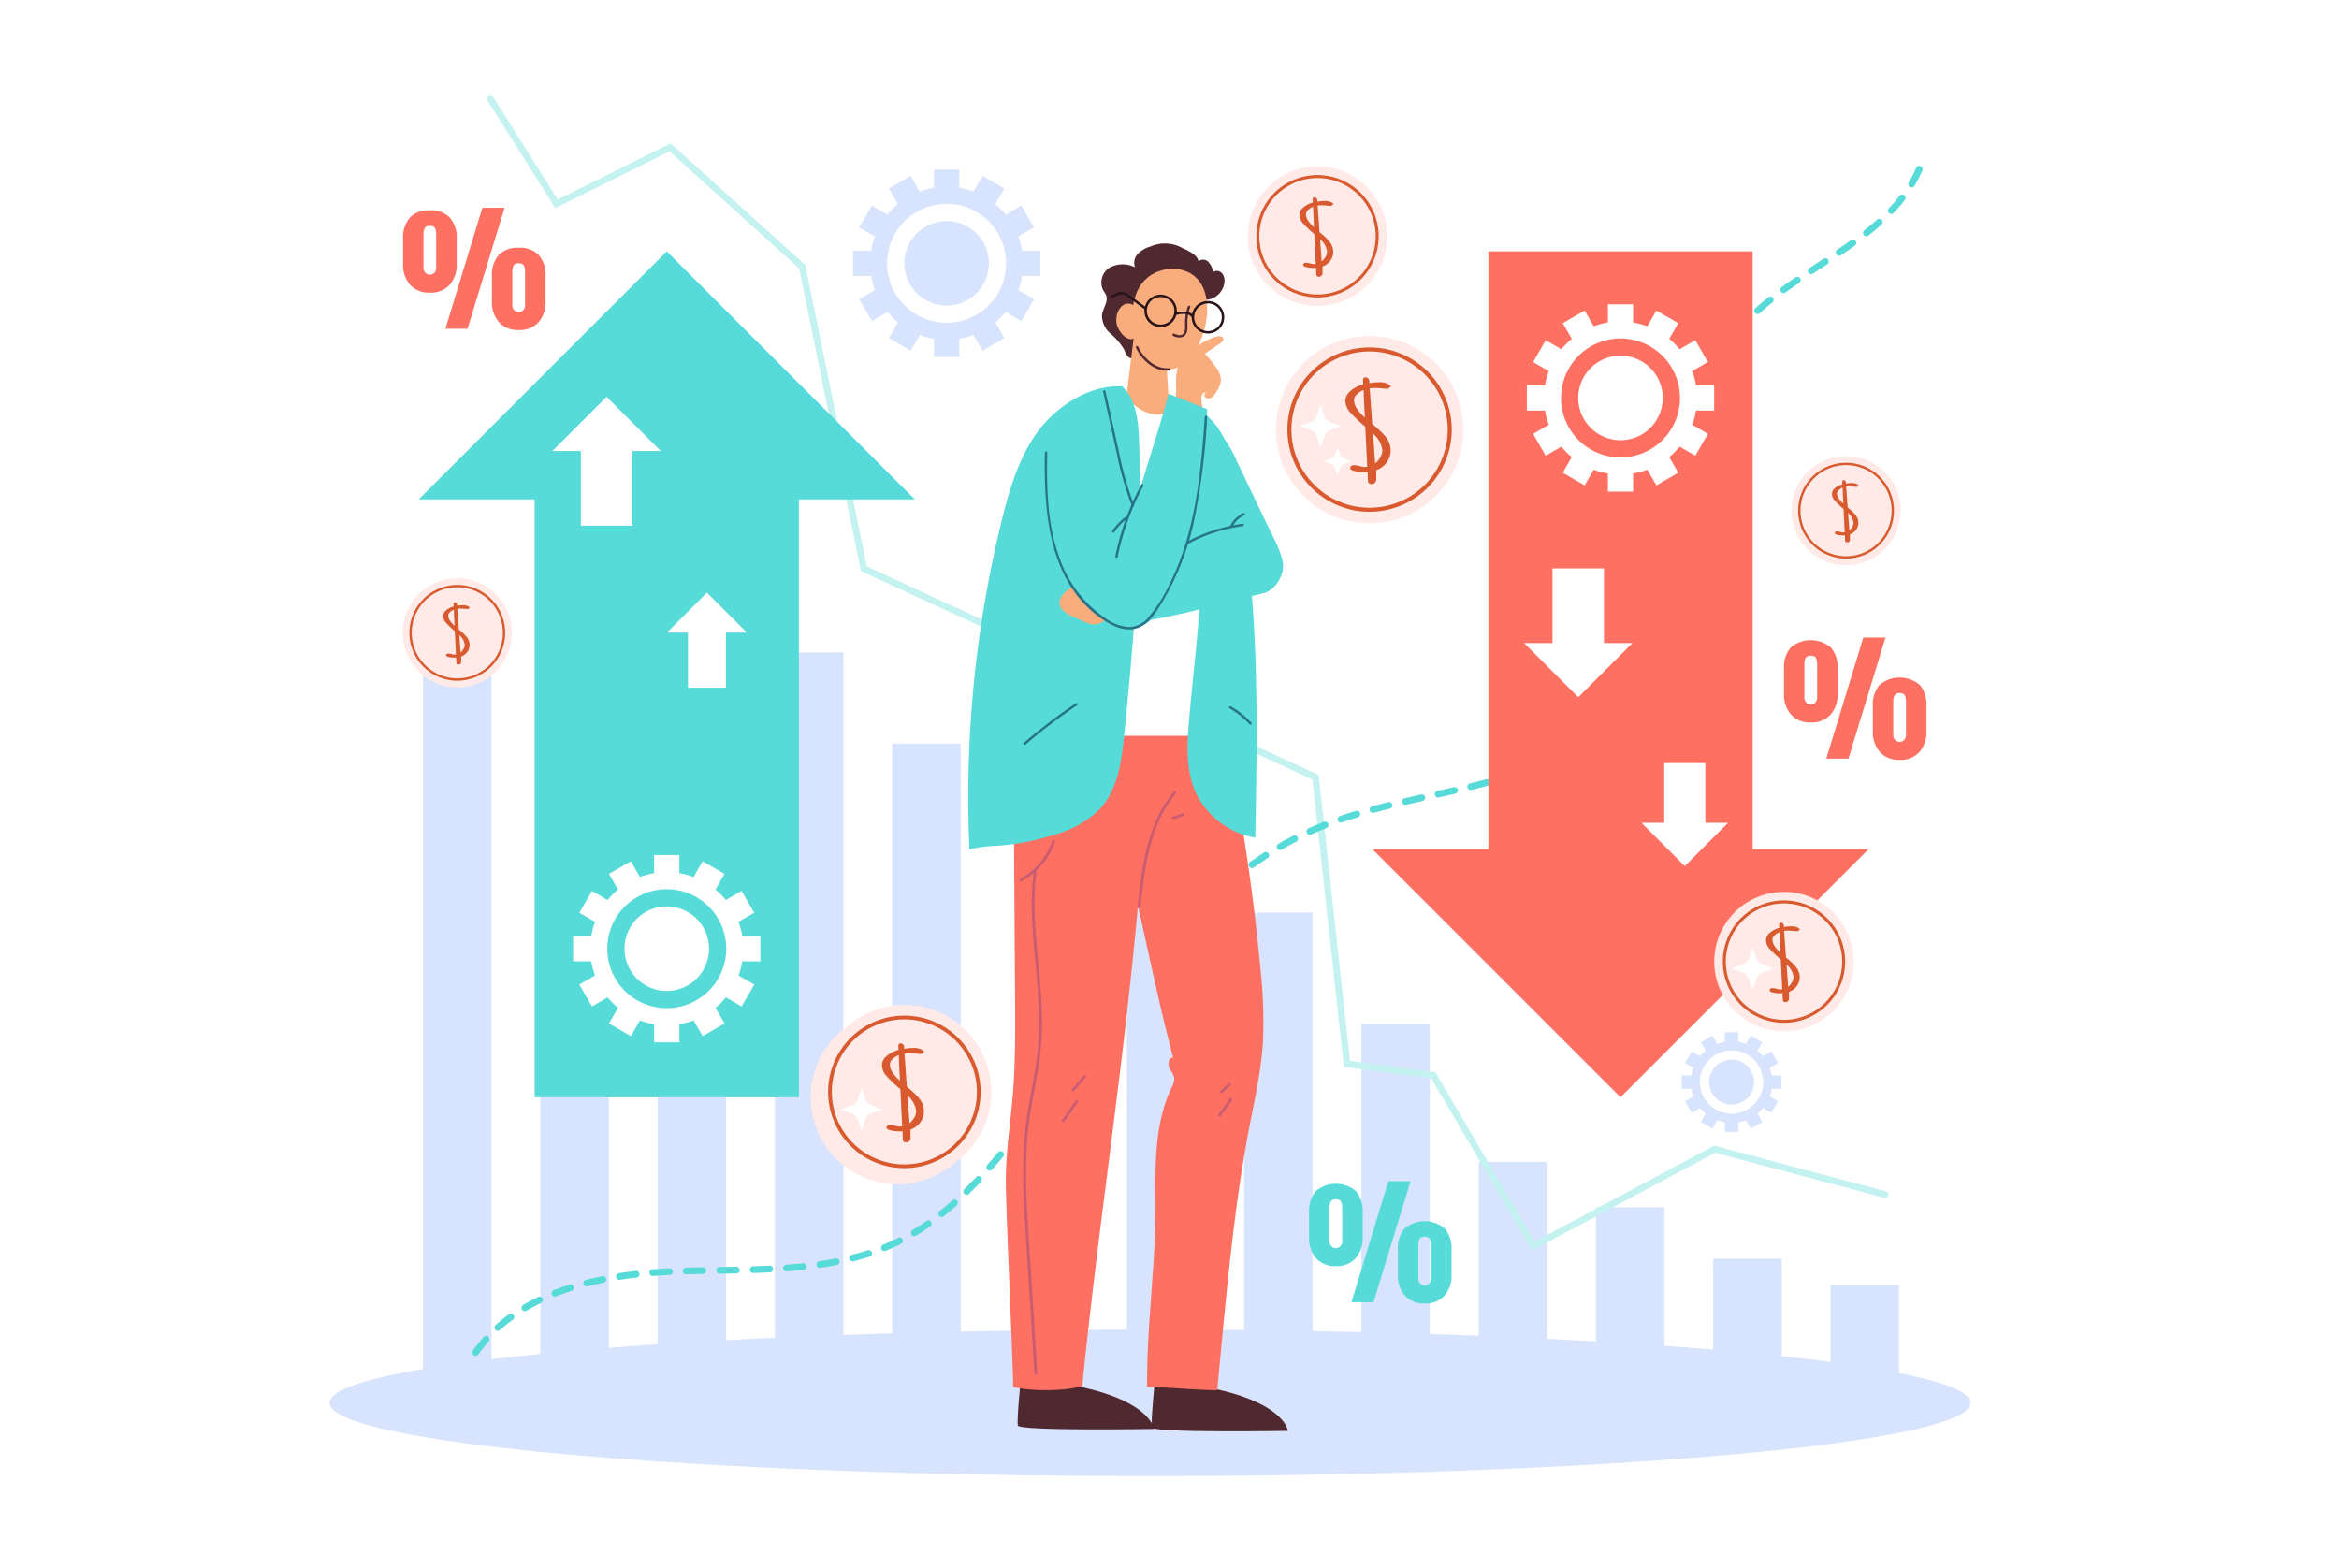 <svg xmlns="http://www.w3.org/2000/svg" xmlns:xlink="http://www.w3.org/1999/xlink" width="440" height="295" viewBox="0 0 440 295">
  <defs>
    <clipPath id="clip-path">
      <rect id="Rectángulo_45028" data-name="Rectángulo 45028" width="308.672" height="259.689" fill="none"/>
    </clipPath>
  </defs>
  <g id="Grupo_1019400" data-name="Grupo 1019400" transform="translate(-895 -2513)">
    <rect id="Rectángulo_44940" data-name="Rectángulo 44940" width="440" height="295" transform="translate(895 2513)" fill="#fff"/>
    <g id="Grupo_139327" data-name="Grupo 139327" transform="translate(104.516 6.539)">
      <g id="Grupo_139326" data-name="Grupo 139326" transform="translate(852.484 2524.462)">
        <g id="Grupo_139325" data-name="Grupo 139325" clip-path="url(#clip-path)">
          <path id="Trazado_205302" data-name="Trazado 205302" d="M188.132,41.6V36.85h-3.413A14.292,14.292,0,0,0,184,34.18l2.956-1.707-2.375-4.114-2.948,1.7a14.568,14.568,0,0,0-1.958-1.958l1.7-2.948-4.114-2.375-1.707,2.956a14.291,14.291,0,0,0-2.67-.715V21.608h-4.75v3.414a14.285,14.285,0,0,0-2.669.715l-1.707-2.956-4.114,2.375,1.7,2.948a14.573,14.573,0,0,0-1.958,1.958l-2.948-1.7-2.376,4.114,2.957,1.707a14.293,14.293,0,0,0-.716,2.67H152.9V41.6h3.414a14.286,14.286,0,0,0,.716,2.669l-2.957,1.707,2.376,4.114,2.948-1.7a14.531,14.531,0,0,0,1.958,1.958l-1.7,2.948,4.114,2.376,1.707-2.957a14.237,14.237,0,0,0,2.669.716v3.414h4.75V53.429a14.229,14.229,0,0,0,2.67-.716l1.707,2.957,4.114-2.376-1.7-2.948a14.531,14.531,0,0,0,1.958-1.958l2.948,1.7,2.375-4.114L184,44.27a14.285,14.285,0,0,0,.716-2.669ZM181.7,39.225a11.189,11.189,0,1,1-11.189-11.189A11.2,11.2,0,0,1,181.7,39.225" transform="translate(-54.44 -7.694)" fill="#d8e4fd"/>
          <path id="Trazado_205303" data-name="Trazado 205303" d="M183.809,44.571a7.949,7.949,0,1,1-7.949-7.949,7.949,7.949,0,0,1,7.949,7.949" transform="translate(-59.786 -13.04)" fill="#d8e4fd"/>
          <path id="Trazado_205304" data-name="Trazado 205304" d="M413.748,284.246v-2.528h-1.817a7.611,7.611,0,0,0-.381-1.421l1.573-.908L411.86,277.2l-1.569.905a7.73,7.73,0,0,0-1.042-1.042l.906-1.569-2.189-1.264-.909,1.574a7.546,7.546,0,0,0-1.421-.381v-1.817h-2.528v1.817a7.558,7.558,0,0,0-1.421.381l-.908-1.574-2.189,1.264.905,1.569a7.81,7.81,0,0,0-1.042,1.042l-1.569-.905-1.264,2.189,1.574.908a7.613,7.613,0,0,0-.381,1.421H395v2.528h1.817a7.6,7.6,0,0,0,.381,1.421l-1.574.909,1.264,2.189,1.569-.906A7.813,7.813,0,0,0,399.5,288.9l-.905,1.569,2.189,1.264.908-1.573a7.606,7.606,0,0,0,1.421.381v1.817h2.528v-1.817a7.594,7.594,0,0,0,1.421-.381l.909,1.573,2.189-1.264-.906-1.569a7.734,7.734,0,0,0,1.042-1.042l1.569.906,1.264-2.189-1.573-.909a7.6,7.6,0,0,0,.381-1.421Zm-3.421-1.264a5.954,5.954,0,1,1-5.955-5.954,5.961,5.961,0,0,1,5.955,5.954" transform="translate(-140.642 -97.42)" fill="#d8e4fd"/>
          <path id="Trazado_205305" data-name="Trazado 205305" d="M411.449,285.827a4.23,4.23,0,1,1-4.23-4.23,4.23,4.23,0,0,1,4.23,4.23" transform="translate(-143.487 -100.264)" fill="#d8e4fd"/>
          <path id="Trazado_205306" data-name="Trazado 205306" d="M308.672,374.267c0,7.609-69.1,13.777-154.336,13.777S0,381.876,0,374.267,69.1,360.49,154.336,360.49s154.336,6.168,154.336,13.777" transform="translate(0 -128.355)" fill="#d8e4fd"/>
          <rect id="Rectángulo_45010" data-name="Rectángulo 45010" width="12.887" height="145.3" transform="translate(17.581 98.224)" fill="#d8e4fd"/>
          <rect id="Rectángulo_45011" data-name="Rectángulo 45011" width="12.887" height="103.291" transform="translate(39.645 140.233)" fill="#d8e4fd"/>
          <rect id="Rectángulo_45012" data-name="Rectángulo 45012" width="12.887" height="77.706" transform="translate(61.709 165.818)" fill="#d8e4fd"/>
          <rect id="Rectángulo_45013" data-name="Rectángulo 45013" width="12.887" height="138.792" transform="translate(83.773 104.732)" fill="#d8e4fd"/>
          <rect id="Rectángulo_45014" data-name="Rectángulo 45014" width="12.887" height="121.623" transform="translate(105.837 121.901)" fill="#d8e4fd"/>
          <rect id="Rectángulo_45015" data-name="Rectángulo 45015" width="12.887" height="97.458" transform="translate(149.966 146.066)" fill="#d8e4fd"/>
          <rect id="Rectángulo_45016" data-name="Rectángulo 45016" width="12.887" height="89.846" transform="translate(172.03 153.678)" fill="#d8e4fd"/>
          <rect id="Rectángulo_45017" data-name="Rectángulo 45017" width="12.887" height="68.842" transform="translate(194.094 174.682)" fill="#d8e4fd"/>
          <rect id="Rectángulo_45018" data-name="Rectángulo 45018" width="12.887" height="42.954" transform="translate(216.158 200.57)" fill="#d8e4fd"/>
          <rect id="Rectángulo_45019" data-name="Rectángulo 45019" width="12.887" height="34.421" transform="translate(238.222 209.103)" fill="#d8e4fd"/>
          <rect id="Rectángulo_45020" data-name="Rectángulo 45020" width="12.887" height="24.725" transform="translate(260.286 218.798)" fill="#d8e4fd"/>
          <rect id="Rectángulo_45021" data-name="Rectángulo 45021" width="12.887" height="19.799" transform="translate(282.35 223.725)" fill="#d8e4fd"/>
          <path id="Trazado_205307" data-name="Trazado 205307" d="M242.6,217.256l-18.957-32.375L207.2,182.7l-5.927-54.056-84.93-39.22-11.623-56.93L80.341,10.471,58.851,21.153,46.141.965A.629.629,0,1,1,47.206.294l12.1,19.225L80.548,8.961l25.324,22.87.041.2,11.537,56.509,85,39.251,5.9,53.783,16.072,2.139.156.265,18.5,31.6,33.776-18.06,32.341,8.6a.63.63,0,0,1-.324,1.217l-31.862-8.47Z" transform="translate(-16.394 0)" fill="#c4f2f1"/>
          <path id="Trazado_205308" data-name="Trazado 205308" d="M429.911,174.273a4.73,4.73,0,0,1-3.717-1.475,5.681,5.681,0,0,1-1.321-3.937v-4.678a5.784,5.784,0,0,1,1.25-4,5.861,5.861,0,0,1,7.583,0,5.764,5.764,0,0,1,1.256,4v4.678a5.681,5.681,0,0,1-1.321,3.937,4.745,4.745,0,0,1-3.73,1.475m0-3.376a1.126,1.126,0,0,0,.851-.367,1.272,1.272,0,0,0,.348-.909v-6.263a2.713,2.713,0,0,0-.219-1.2q-.219-.438-.979-.438a.985.985,0,0,0-.973.444,2.659,2.659,0,0,0-.225,1.192v6.263a1.272,1.272,0,0,0,.348.909,1.128,1.128,0,0,0,.851.367m2.925,10.18,6.958-22.77h4.175L437,181.077Zm13.788.232a4.729,4.729,0,0,1-3.717-1.475,5.681,5.681,0,0,1-1.321-3.937v-4.678a5.785,5.785,0,0,1,1.25-3.994,5.86,5.86,0,0,1,7.584,0,5.761,5.761,0,0,1,1.256,3.994V175.9a5.684,5.684,0,0,1-1.321,3.937,4.746,4.746,0,0,1-3.73,1.475m0-3.376a1.125,1.125,0,0,0,.85-.367,1.269,1.269,0,0,0,.348-.909v-6.263a2.723,2.723,0,0,0-.219-1.2q-.219-.438-.979-.438a.984.984,0,0,0-.973.444,2.661,2.661,0,0,0-.225,1.192v6.263a1.271,1.271,0,0,0,.348.909,1.127,1.127,0,0,0,.851.367" transform="translate(-151.279 -56.366)" fill="#fe7062"/>
          <path id="Trazado_205309" data-name="Trazado 205309" d="M26.5,48.7a4.73,4.73,0,0,1-3.717-1.475,5.681,5.681,0,0,1-1.321-3.937V38.613a5.784,5.784,0,0,1,1.25-4A4.838,4.838,0,0,1,26.5,33.226a4.858,4.858,0,0,1,3.795,1.392,5.764,5.764,0,0,1,1.256,4v4.678a5.681,5.681,0,0,1-1.321,3.937A4.745,4.745,0,0,1,26.5,48.7m0-3.376a1.126,1.126,0,0,0,.851-.367,1.272,1.272,0,0,0,.348-.909V37.788a2.713,2.713,0,0,0-.219-1.2q-.219-.438-.979-.438a.985.985,0,0,0-.973.444,2.659,2.659,0,0,0-.225,1.192v6.263a1.272,1.272,0,0,0,.348.909,1.128,1.128,0,0,0,.851.367m2.925,10.18,6.958-22.77h4.175l-6.971,22.77Zm13.788.232A4.729,4.729,0,0,1,39.5,54.263a5.681,5.681,0,0,1-1.321-3.937V45.649a5.785,5.785,0,0,1,1.25-3.994,4.838,4.838,0,0,1,3.789-1.392,4.857,4.857,0,0,1,3.795,1.392,5.761,5.761,0,0,1,1.256,3.994v4.678a5.684,5.684,0,0,1-1.321,3.937,4.746,4.746,0,0,1-3.73,1.475m0-3.376a1.125,1.125,0,0,0,.85-.367,1.269,1.269,0,0,0,.348-.909V44.824a2.722,2.722,0,0,0-.219-1.2q-.219-.438-.979-.438a.984.984,0,0,0-.973.444,2.661,2.661,0,0,0-.225,1.192v6.263a1.271,1.271,0,0,0,.348.909,1.127,1.127,0,0,0,.851.367" transform="translate(-7.642 -11.656)" fill="#fe7062"/>
          <path id="Trazado_205310" data-name="Trazado 205310" d="M291.169,333.089a4.73,4.73,0,0,1-3.717-1.475,5.681,5.681,0,0,1-1.321-3.937V323a5.784,5.784,0,0,1,1.25-4,5.861,5.861,0,0,1,7.583,0,5.764,5.764,0,0,1,1.256,4v4.678a5.681,5.681,0,0,1-1.321,3.937,4.745,4.745,0,0,1-3.73,1.475m0-3.376a1.126,1.126,0,0,0,.851-.367,1.272,1.272,0,0,0,.348-.909v-6.263a2.713,2.713,0,0,0-.219-1.2q-.219-.438-.979-.438a.985.985,0,0,0-.973.444,2.659,2.659,0,0,0-.225,1.192v6.263a1.272,1.272,0,0,0,.348.909,1.128,1.128,0,0,0,.851.367m2.925,10.18,6.958-22.77h4.175l-6.971,22.77Zm13.788.232a4.729,4.729,0,0,1-3.717-1.475,5.681,5.681,0,0,1-1.321-3.937v-4.678a5.785,5.785,0,0,1,1.25-3.994,5.86,5.86,0,0,1,7.584,0,5.761,5.761,0,0,1,1.256,3.994v4.678a5.684,5.684,0,0,1-1.321,3.937,4.746,4.746,0,0,1-3.73,1.475m0-3.376a1.125,1.125,0,0,0,.85-.367,1.269,1.269,0,0,0,.348-.909V329.21a2.722,2.722,0,0,0-.219-1.2q-.219-.438-.979-.438a.984.984,0,0,0-.973.444,2.661,2.661,0,0,0-.225,1.192v6.263a1.271,1.271,0,0,0,.348.909,1.127,1.127,0,0,0,.851.367" transform="translate(-101.879 -112.914)" fill="#57dbd8"/>
          <path id="Trazado_205311" data-name="Trazado 205311" d="M42.327,244.353a.629.629,0,0,1-.515-.991,28.137,28.137,0,0,1,2-2.518.629.629,0,1,1,.94.838,26.753,26.753,0,0,0-1.909,2.405.629.629,0,0,1-.515.267m4.176-4.689a.629.629,0,0,1-.421-1.1,31.192,31.192,0,0,1,2.5-2.016.629.629,0,1,1,.739,1.019,29.931,29.931,0,0,0-2.4,1.934.628.628,0,0,1-.42.161m5.077-3.7a.63.63,0,0,1-.321-1.173c.893-.526,1.842-1.032,2.822-1.5a.629.629,0,0,1,.546,1.134c-.948.457-1.866.947-2.728,1.455a.635.635,0,0,1-.319.088m5.658-2.733a.63.63,0,0,1-.229-1.216c.962-.377,1.973-.735,3-1.063a.63.63,0,0,1,.382,1.2c-1.006.319-1.991.667-2.927,1.034a.629.629,0,0,1-.23.044m5.991-1.912a.63.63,0,0,1-.156-1.24c1-.255,2.046-.493,3.1-.705a.63.63,0,0,1,.249,1.234c-1.034.208-2.055.44-3.037.69a.6.6,0,0,1-.156.021m6.168-1.251a.63.63,0,0,1-.1-1.252c1.021-.159,2.079-.3,3.146-.424a.629.629,0,1,1,.144,1.25c-1.05.121-2.092.263-3.1.419a.621.621,0,0,1-.1.008m6.255-.727a.629.629,0,0,1-.05-1.256c1.038-.084,2.1-.152,3.163-.2a.629.629,0,0,1,.061,1.257c-1.048.052-2.1.118-3.124.2a.456.456,0,0,1-.051,0m6.287-.317a.629.629,0,0,1-.017-1.258q1.572-.044,3.152-.07a.63.63,0,0,1,.023,1.259q-1.574.027-3.141.069Zm6.306-.118a.635.635,0,0,1-.636-.62.625.625,0,0,1,.614-.639h.012q1.567-.022,3.133-.05a.658.658,0,0,1,.641.618.629.629,0,0,1-.618.641q-1.57.029-3.138.051Zm6.284-.125a.63.63,0,0,1-.019-1.259q1.571-.046,3.135-.118a.62.62,0,0,1,.658.6.629.629,0,0,1-.6.658c-1.05.05-2.1.088-3.157.12Zm6.289-.3a.63.63,0,0,1-.045-1.258c1.079-.078,2.127-.17,3.116-.274a.63.63,0,0,1,.131,1.252c-1,.106-2.064.2-3.157.278h-.046m6.26-.664a.63.63,0,0,1-.09-1.252c1.054-.153,2.088-.33,3.074-.522a.63.63,0,0,1,.241,1.236c-1.005.2-2.059.375-3.133.532a.633.633,0,0,1-.091.007m6.175-1.214a.63.63,0,0,1-.155-1.24c1.023-.261,2.027-.55,2.983-.861a.63.63,0,1,1,.389,1.2c-.983.319-2.013.616-3.062.883a.618.618,0,0,1-.155.02m5.978-1.947a.63.63,0,0,1-.237-1.213c.94-.382,1.864-.8,2.746-1.235l.08-.04a.629.629,0,1,1,.557,1.129l-.075.038c-.912.453-1.865.881-2.835,1.274a.614.614,0,0,1-.236.047m5.626-2.808a.63.63,0,0,1-.325-1.17c.868-.52,1.743-1.088,2.6-1.69a.63.63,0,0,1,.723,1.032c-.883.618-1.783,1.2-2.676,1.739a.625.625,0,0,1-.323.09m5.157-3.6a.629.629,0,0,1-.393-1.12c.789-.63,1.589-1.306,2.379-2.008a.629.629,0,1,1,.837.94c-.806.718-1.623,1.409-2.43,2.052a.628.628,0,0,1-.393.137m4.7-4.179a.629.629,0,0,1-.44-1.079c.712-.7,1.448-1.447,2.188-2.228a.63.63,0,1,1,.914.865c-.751.793-1.5,1.554-2.223,2.262a.623.623,0,0,1-.44.18m4.33-4.567a.629.629,0,0,1-.471-1.046q1.04-1.174,2.048-2.371a.629.629,0,1,1,.962.811q-1.017,1.207-2.068,2.394a.628.628,0,0,1-.471.212m4.061-4.8a.63.63,0,0,1-.488-1.026q.987-1.213,1.961-2.445a.629.629,0,1,1,.987.78q-.978,1.239-1.971,2.459a.627.627,0,0,1-.489.232m3.9-4.93a.629.629,0,0,1-.5-1.014q.958-1.24,1.908-2.493a.63.63,0,1,1,1,.761q-.953,1.256-1.915,2.5a.628.628,0,0,1-.5.244m3.8-5.009a.629.629,0,0,1-.5-1.006q.942-1.258,1.879-2.52a.629.629,0,1,1,1.011.75q-.94,1.264-1.882,2.524a.627.627,0,0,1-.5.252m3.755-5.05a.629.629,0,0,1-.505-1l1.874-2.53a.629.629,0,0,1,1.012.749l-1.874,2.53a.629.629,0,0,1-.506.255m3.752-5.057a.63.63,0,0,1-.5-1.006q.944-1.264,1.891-2.522a.629.629,0,0,1,1.005.758q-.946,1.256-1.887,2.517a.627.627,0,0,1-.5.253m3.8-5.029a.629.629,0,0,1-.5-1.012q.961-1.254,1.932-2.5a.629.629,0,1,1,.992.775q-.968,1.237-1.925,2.488a.631.631,0,0,1-.5.246m7.91-9.818a.629.629,0,0,1-.477-1.039q1.033-1.2,2.085-2.381a.63.63,0,0,1,.939.839q-1.044,1.168-2.069,2.362a.628.628,0,0,1-.478.219m4.207-4.7a.63.63,0,0,1-.46-1.06q1.088-1.159,2.2-2.283a.63.63,0,0,1,.9.885q-1.1,1.113-2.174,2.26a.628.628,0,0,1-.459.2m4.434-4.482a.629.629,0,0,1-.435-1.084c.778-.742,1.562-1.466,2.329-2.152a.63.63,0,0,1,.839.939c-.758.677-1.531,1.392-2.3,2.124a.63.63,0,0,1-.435.173m4.7-4.2a.629.629,0,0,1-.4-1.113c.82-.683,1.653-1.349,2.477-1.983a.629.629,0,0,1,.767,1c-.81.623-1.63,1.28-2.439,1.952a.624.624,0,0,1-.4.146m4.991-3.834a.629.629,0,0,1-.363-1.144c.862-.608,1.746-1.2,2.631-1.771a.63.63,0,0,1,.681,1.061c-.869.556-1.739,1.142-2.585,1.74a.625.625,0,0,1-.363.115m5.291-3.388a.63.63,0,0,1-.316-1.175c.913-.527,1.851-1.039,2.788-1.521a.63.63,0,0,1,.576,1.12c-.918.472-1.838.974-2.734,1.491a.627.627,0,0,1-.314.085m5.593-2.874a.63.63,0,0,1-.26-1.2q.949-.429,1.916-.827c.335-.138.673-.274,1.011-.406a.63.63,0,0,1,.459,1.173q-.5.194-.99.4-.949.39-1.877.811a.625.625,0,0,1-.258.056m5.85-2.3a.63.63,0,0,1-.2-1.225c.961-.328,1.948-.644,3.017-.966a.629.629,0,0,1,.363,1.205c-1.054.317-2.027.629-2.973.952a.628.628,0,0,1-.2.034m6.02-1.819a.63.63,0,0,1-.163-1.238q1.522-.41,3.06-.788a.63.63,0,0,1,.3,1.223q-1.524.376-3.034.781a.634.634,0,0,1-.165.022m6.108-1.514a.63.63,0,0,1-.141-1.243q1.535-.355,3.075-.7a.63.63,0,1,1,.275,1.229q-1.535.343-3.066.7a.642.642,0,0,1-.143.017m6.146-1.381a.63.63,0,0,1-.136-1.244q1.538-.344,3.069-.692a.63.63,0,1,1,.281,1.227q-1.534.351-3.077.693a.633.633,0,0,1-.138.015m6.14-1.413a.63.63,0,0,1-.148-1.242q1.529-.372,3.039-.77a.63.63,0,0,1,.323,1.217c-1.014.269-2.037.525-3.065.776a.622.622,0,0,1-.149.018m6.085-1.619a.63.63,0,0,1-.178-1.234c1.032-.3,2.035-.62,2.981-.938a.63.63,0,0,1,.4,1.194c-.96.322-1.978.642-3.025.952a.635.635,0,0,1-.178.026m5.963-2.012a.629.629,0,0,1-.227-1.216c.995-.386,1.96-.791,2.867-1.2a.63.63,0,0,1,.521,1.146c-.929.422-1.916.836-2.934,1.231a.627.627,0,0,1-.227.043m5.724-2.609a.63.63,0,0,1-.3-1.184c.925-.5,1.825-1.021,2.675-1.563a.629.629,0,0,1,.677,1.061c-.876.559-1.8,1.1-2.757,1.612a.632.632,0,0,1-.3.074m5.293-3.385a.629.629,0,0,1-.383-1.129c.825-.63,1.621-1.3,2.366-1.981a.63.63,0,0,1,.852.927c-.773.71-1.6,1.4-2.453,2.054a.627.627,0,0,1-.381.129m4.622-4.249a.629.629,0,0,1-.467-1.051l.285-.322c.581-.661,1.142-1.355,1.666-2.062a.629.629,0,0,1,1.011.75c-.545.735-1.127,1.455-1.73,2.142l-.3.334a.627.627,0,0,1-.467.208M260.935,119a.63.63,0,0,1-.537-.958c.527-.865,1.029-1.775,1.492-2.705a.63.63,0,0,1,1.128.562c-.479.961-1,1.9-1.544,2.8a.631.631,0,0,1-.539.3m2.81-5.615a.63.63,0,0,1-.583-.867c.381-.934.741-1.914,1.072-2.913a.63.63,0,0,1,1.2.4c-.34,1.025-.71,2.032-1.1,2.991a.631.631,0,0,1-.583.392m1.993-5.965a.644.644,0,0,1-.166-.022.629.629,0,0,1-.442-.773c.262-.968.513-1.987.744-3.027a.629.629,0,1,1,1.229.272c-.235,1.06-.491,2.1-.759,3.085a.63.63,0,0,1-.607.464m1.375-6.141a.645.645,0,0,1-.115-.011.63.63,0,0,1-.5-.733c.18-.977.355-2.015.521-3.088a.63.63,0,0,1,1.245.193c-.168,1.084-.346,2.134-.528,3.122a.63.63,0,0,1-.618.516m.973-6.222a.75.75,0,0,1-.084-.005.629.629,0,0,1-.54-.708q.208-1.55.395-3.112a.629.629,0,1,1,1.249.15q-.188,1.57-.4,3.129a.63.63,0,0,1-.623.546m.76-6.247a.664.664,0,0,1-.071,0,.63.63,0,0,1-.554-.7l.358-3.131a.629.629,0,0,1,1.251.144l-.357,3.129a.63.63,0,0,1-.625.558m.73-6.26a.642.642,0,0,1-.078-.005.629.629,0,0,1-.548-.7q.194-1.573.408-3.135a.629.629,0,0,1,1.247.17q-.214,1.554-.405,3.12a.63.63,0,0,1-.624.553m.871-6.242a.611.611,0,0,1-.1-.008.63.63,0,0,1-.521-.721c.175-1.082.359-2.131.549-3.119a.63.63,0,0,1,1.237.238c-.187.975-.37,2.012-.543,3.082a.629.629,0,0,1-.621.529m1.2-6.179a.606.606,0,0,1-.143-.017.63.63,0,0,1-.471-.757c.247-1.061.513-2.1.791-3.076a.63.63,0,0,1,1.212.344c-.273.961-.534,1.977-.777,3.018a.63.63,0,0,1-.612.487m1.726-6.049a.611.611,0,0,1-.207-.035.63.63,0,0,1-.388-.8c.356-1.024.741-2.026,1.146-2.978a.629.629,0,1,1,1.158.491c-.393.927-.768,1.9-1.114,2.9a.629.629,0,0,1-.6.423m2.467-5.783a.616.616,0,0,1-.289-.071.63.63,0,0,1-.269-.849c.5-.956,1.032-1.888,1.591-2.77a.63.63,0,1,1,1.064.674c-.539.852-1.056,1.752-1.537,2.678a.631.631,0,0,1-.56.339M279.2,53a.63.63,0,0,1-.5-1.014q.448-.582.925-1.149.557-.662,1.147-1.294a.629.629,0,1,1,.922.858q-.567.61-1.106,1.247-.46.546-.89,1.106a.629.629,0,0,1-.5.245m4.274-4.607a.629.629,0,0,1-.424-1.094c.744-.679,1.559-1.375,2.423-2.068a.629.629,0,1,1,.788.981c-.842.677-1.637,1.356-2.361,2.017a.624.624,0,0,1-.424.164m4.895-3.951A.63.63,0,0,1,288,43.3c.787-.574,1.635-1.17,2.591-1.82a.629.629,0,1,1,.709,1.039c-.945.645-1.782,1.233-2.559,1.8a.627.627,0,0,1-.37.121m5.195-3.558a.629.629,0,0,1-.346-1.155L295.853,38a.63.63,0,1,1,.69,1.053l-2.634,1.724a.631.631,0,0,1-.345.1m5.262-3.462a.629.629,0,0,1-.352-1.151q1.3-.878,2.575-1.78a.629.629,0,1,1,.732,1.025q-1.282.916-2.6,1.8a.624.624,0,0,1-.35.108m5.114-3.672a.629.629,0,0,1-.389-1.124c.853-.668,1.656-1.337,2.388-1.989a.629.629,0,1,1,.837.94c-.751.669-1.576,1.355-2.448,2.04a.632.632,0,0,1-.388.133m4.682-4.2a.63.63,0,0,1-.456-1.064,30.113,30.113,0,0,0,2.008-2.332.629.629,0,1,1,1,.769,31.5,31.5,0,0,1-2.092,2.432.626.626,0,0,1-.457.2m3.821-4.979a.628.628,0,0,1-.54-.952,23.58,23.58,0,0,0,1.392-2.719.63.63,0,0,1,1.157.5,24.781,24.781,0,0,1-1.468,2.865.626.626,0,0,1-.541.307" transform="translate(-14.847 -7.306)" fill="#57dbd8"/>
          <path id="Trazado_205312" data-name="Trazado 205312" d="M201.641,374.126s-.845,8.148-.6,9.219,25.588.648,25.588.648-.495-4.873-13.05-7.75-11.934-2.117-11.934-2.117" transform="translate(-71.565 -133.178)" fill="#4f2830"/>
          <path id="Trazado_205313" data-name="Trazado 205313" d="M240.8,374.689s-.845,8.148-.6,9.219,25.588.648,25.588.648-.495-4.873-13.05-7.75-11.934-2.117-11.934-2.117" transform="translate(-85.508 -133.378)" fill="#4f2830"/>
          <path id="Trazado_205314" data-name="Trazado 205314" d="M199.03,195.7q.126,19.2.252,38.4c.04,6.182.08,12.374-.433,18.535-.454,5.439-1.339,10.856-1.3,16.313.047,6.591,1.294,32.309,1.386,38.5,3.318.83,9.74.836,13-.191,4.012-40.525,11.628-82.82,12.344-123.537.012-.7-3.4-.663-3.813-1.226a2.994,2.994,0,0,0-1.842-.948c-8.6-1.9-19.654,5.34-19.6,14.147" transform="translate(-70.338 -64.535)" fill="#fe7062"/>
          <path id="Trazado_205315" data-name="Trazado 205315" d="M249.67,184.462a389.019,389.019,0,0,1,6.311,42.3,90.163,90.163,0,0,1,.5,13.872c-.334,5.473-1.547,10.848-2.585,16.232-3.059,15.864-4.475,33.3-6.029,49.385-3.386,0-9.8-.6-13.183-.6-.118-11.623,1.705-23.619,1.588-35.242-.073-7.16-.084-14.609,3-21.07a3.5,3.5,0,0,0,.508-1.775c-.074-.773-.679-1.38-.974-2.1s0-1.828.775-1.791c-3.834-14.4-6.761-30.8-10.6-45.2-1.063-3.991-2.136-8.1-1.668-12.2s2.831-8.264,6.73-9.628c4.3-1.5,9.083.77,12.341,3.951,1.284,1.255,2.924,2.11,3.287,3.869" transform="translate(-80.896 -62.725)" fill="#fe7062"/>
          <path id="Trazado_205316" data-name="Trazado 205316" d="M236.582,224.956c.782-7.42,1.716-15.451,6.667-21.4.213-.256-.154-.627-.369-.369-5.052,6.072-6.021,14.193-6.819,21.77-.035.334.487.331.522,0" transform="translate(-84.05 -72.315)" fill="#c95b72"/>
          <path id="Trazado_205317" data-name="Trazado 205317" d="M246.4,210.776l1.839-.655a.268.268,0,0,0,.182-.321.264.264,0,0,0-.321-.182l-1.839.656a.267.267,0,0,0-.182.321.263.263,0,0,0,.321.182" transform="translate(-87.615 -74.632)" fill="#c95b72"/>
          <path id="Trazado_205318" data-name="Trazado 205318" d="M201.973,225.157a13.177,13.177,0,0,0,6.254-7.454c.1-.319-.4-.457-.5-.138a12.641,12.641,0,0,1-6.014,7.143c-.3.158-.033.609.263.45" transform="translate(-71.774 -77.401)" fill="#c95b72"/>
          <path id="Trazado_205319" data-name="Trazado 205319" d="M204.615,226.693c-.776,6.007-.149,12.045.42,18.04.577,6.084.938,12.111,0,18.18-.467,3.039-1.111,6.047-1.587,9.084a67.975,67.975,0,0,0-.78,8.913c-.147,6.26.37,12.521.758,18.764l1.326,21.315c.021.334.543.336.522,0l-1.182-19c-.386-6.2-.9-12.422-.925-18.641a71.646,71.646,0,0,1,.525-9.393c.4-3.08,1.038-6.12,1.565-9.178a57.686,57.686,0,0,0,.914-8.718,85.8,85.8,0,0,0-.415-9.122c-.594-6.729-1.494-13.5-.623-20.244.043-.332-.479-.329-.522,0" transform="translate(-72.154 -80.627)" fill="#c95b72"/>
          <path id="Trazado_205320" data-name="Trazado 205320" d="M260.11,296.176l2.114-2.947a.263.263,0,0,0-.094-.357.267.267,0,0,0-.357.093l-2.113,2.949a.263.263,0,0,0,.093.357.267.267,0,0,0,.357-.094" transform="translate(-92.44 -104.266)" fill="#c95b72"/>
          <path id="Trazado_205321" data-name="Trazado 205321" d="M260.6,290.268l1.451-1.451a.261.261,0,0,0-.369-.369l-1.451,1.451a.261.261,0,1,0,.369.369" transform="translate(-92.629 -102.677)" fill="#c95b72"/>
          <path id="Trazado_205322" data-name="Trazado 205322" d="M214.4,297.451l2.536-3.631c.193-.276-.26-.537-.45-.263l-2.536,3.631c-.193.276.259.537.45.263" transform="translate(-76.162 -104.482)" fill="#c95b72"/>
          <path id="Trazado_205323" data-name="Trazado 205323" d="M217.239,289.126l2.175-2.542a.267.267,0,0,0,0-.368.263.263,0,0,0-.369,0l-2.175,2.541a.268.268,0,0,0,0,.369.263.263,0,0,0,.369,0" transform="translate(-77.192 -101.882)" fill="#c95b72"/>
          <path id="Trazado_205324" data-name="Trazado 205324" d="M230.575,88.3l7.942,1.169,11.323,27.417-4.724,34.984H225.41l3.88-63.571Z" transform="translate(-80.259 -31.441)" fill="#fff"/>
          <path id="Trazado_205325" data-name="Trazado 205325" d="M261.2,171.026a15.242,15.242,0,0,1-11.042-8.147c-2.066-4.278-1.826-9.212-1.424-13.91,1.531-17.858,4.772-36.221-.545-53.4a19.422,19.422,0,0,0-3.656-7.265,13.621,13.621,0,0,1,9.329,5.227c2.114,2.773,2.959,6.23,3.643,9.6,4.54,22.354,4.12,45.126,3.694,67.9" transform="translate(-87.066 -31.441)" fill="#57dbd8"/>
          <path id="Trazado_205326" data-name="Trazado 205326" d="M244.669,53.783a3.728,3.728,0,0,0,3.9-3.163,2.32,2.32,0,0,0-.393-1.793,1.285,1.285,0,0,0-1.684-.307,4.052,4.052,0,0,0-.906-1.86,1.393,1.393,0,0,0-1.88-.147c-.169-1.191-1.961-2-3.05-2.5a6.781,6.781,0,0,0-5.966-.279,5.62,5.62,0,0,0-2.367,1.365,2.408,2.408,0,0,0-.553,2.545,5.227,5.227,0,0,0-4.781.072,3.318,3.318,0,0,0-1.224,4.233,7.741,7.741,0,0,1,.556.921c.5,1.23-.627,2.5-.77,3.819a4.5,4.5,0,0,0,1.589,3.421,12.023,12.023,0,0,1,2.534,2.938c.327.68.593,1.562,1.332,1.718a1.691,1.691,0,0,0,.952-.15c2.7-1.054,4.444-3.611,6.148-5.949s3.694-5.215,6.568-4.877" transform="translate(-80.259 -15.372)" fill="#4f2830"/>
          <path id="Trazado_205327" data-name="Trazado 205327" d="M248.574,58.263c-.035,5.213-3.414,11.8-7.72,11.2-3.553-.493-6.1-3.334-6.374-8.536-.418-8.078,4.088-10.357,7.665-10.333s6.463,2.453,6.428,7.665" transform="translate(-83.479 -18.016)" fill="#f9ac7c"/>
          <path id="Trazado_205328" data-name="Trazado 205328" d="M234.25,63.863c-.012,1.723-.442,3.576-1.67,3.568s-2.788-1.875-2.777-3.6,1.016-3.113,2.244-3.1,2.215,1.411,2.2,3.134" transform="translate(-81.823 -21.623)" fill="#f9ac7c"/>
          <path id="Trazado_205329" data-name="Trazado 205329" d="M249.124,61.506a8.835,8.835,0,0,0-.472,1.929,14.706,14.706,0,0,0-.059,1.829,2.063,2.063,0,0,1-.317,1.343c-.447.519-1.2.234-1.727.012-.265-.112-.495.277-.228.39a2.286,2.286,0,0,0,1.9.2A1.6,1.6,0,0,0,249,65.918c.084-.622.006-1.252.043-1.876a8.44,8.44,0,0,1,.513-2.416c.1-.273-.336-.391-.435-.12" transform="translate(-87.662 -21.845)" fill="#4f2830"/>
          <path id="Trazado_205330" data-name="Trazado 205330" d="M241.075,64.222a3.051,3.051,0,1,1,.563-.052,3.059,3.059,0,0,1-.563.052m.006-5.655a2.639,2.639,0,0,0-.485.045,2.59,2.59,0,1,0,.485-.045" transform="translate(-84.75 -20.692)" fill="#281419"/>
          <path id="Trazado_205331" data-name="Trazado 205331" d="M254.916,66.094a3.058,3.058,0,1,1,.569-.053,3.1,3.1,0,0,1-.569.053m.008-5.655a2.657,2.657,0,0,0-.48.044,2.6,2.6,0,1,0,.48-.044" transform="translate(-89.68 -21.359)" fill="#281419"/>
          <path id="Trazado_205332" data-name="Trazado 205332" d="M250.083,64.137c-.49-.939-2.323-.626-2.989-.426l-.129-.432c.112-.033,2.758-.81,3.519.65Z" transform="translate(-87.933 -22.447)" fill="#281419"/>
          <path id="Trazado_205333" data-name="Trazado 205333" d="M234.745,60.7a.231.231,0,0,1-.134-.044L231.2,58.135a1.716,1.716,0,0,0-1.725-.184l-1.074.486a.226.226,0,1,1-.185-.411l1.074-.486a2.168,2.168,0,0,1,2.179.232l3.409,2.517a.226.226,0,0,1-.135.408" transform="translate(-81.211 -20.419)" fill="#281419"/>
          <path id="Trazado_205334" data-name="Trazado 205334" d="M234.18,70.264l-1.405,11.375s3.323,4.759,8.1,2.909l-.56-9.01Z" transform="translate(-82.881 -25.018)" fill="#f9ac7c"/>
          <path id="Trazado_205335" data-name="Trazado 205335" d="M241.81,77.3c-2.6.229-4.821-1.867-5.864-4.065-.124-.262-.514-.033-.39.228,1.106,2.332,3.5,4.53,6.253,4.289.287-.025.29-.477,0-.451" transform="translate(-83.863 -26.036)" fill="#4f2830"/>
          <path id="Trazado_205336" data-name="Trazado 205336" d="M192.168,171.327a45.211,45.211,0,0,0,11.1-2.226,18.853,18.853,0,0,0,8.053-4.669c3.443-3.73,4.123-9.162,4.624-14.212,1.816-18.33,3.432-36.738,2.76-55.145-.133-3.637-.52-7.646-3.16-10.15-5.978-.409-12.281,3.61-15.838,8.432s-5.319,10.71-6.768,16.524a217.735,217.735,0,0,0-6.141,62.129,26.2,26.2,0,0,1,5.369-.681" transform="translate(-66.434 -30.227)" fill="#57dbd8"/>
          <path id="Trazado_205337" data-name="Trazado 205337" d="M251.268,85.9a4.023,4.023,0,0,0,.661-2.7,5.644,5.644,0,0,1-.138-1.535c.082-.509.531-1.017,1.037-.918-.433,0-.625.654-.334.974a.972.972,0,0,0,1.2.077,2.837,2.837,0,0,0,.844-.971,4.772,4.772,0,0,0,.922-2.242,4.315,4.315,0,0,0-1-2.555,22,22,0,0,0-2.025-2.488l2.867-1.912c.313-.209.666-.5.605-.876-.081-.5-.772-.562-1.261-.444a12.982,12.982,0,0,0-4.629,2.621,8.919,8.919,0,0,0-1.988,1.875c-1.117,1.6-1.068,3.706-.977,5.654a19.253,19.253,0,0,1-.49,3.3,43.843,43.843,0,0,1,4.705,2.142" transform="translate(-87.79 -25.018)" fill="#f9ac7c"/>
          <path id="Trazado_205338" data-name="Trazado 205338" d="M220.039,149.341a4.118,4.118,0,0,1-2.1-.523l-2.13-.959a6.649,6.649,0,0,1-1.762-1.021,2.25,2.25,0,0,1-.821-1.794,2.679,2.679,0,0,1,.782-1.511,11.93,11.93,0,0,1,3.557-2.445c1.441-.728,3.09-1.409,4.627-.914a4.546,4.546,0,0,1,2.755,4.3c.03,1.134-.325,2.8-1.437,3.378-.455.238-.959.279-1.419.548a5.539,5.539,0,0,1-2.055.936" transform="translate(-75.92 -49.85)" fill="#f9ac7c"/>
          <path id="Trazado_205339" data-name="Trazado 205339" d="M222.066,116.087l.549-1.451c.515.063.238-.361.451.14,2.145-9.69,5.4-18.122,7.93-27.707l7.273,2.922a144.294,144.294,0,0,1-2.455,19.726,64.481,64.481,0,0,1-2.63,10.906c-1.467,4.06-4.539,10.11-8.642,10.426a9.191,9.191,0,0,1-4.674-1.1c-5.854-2.866-9.552-10.735-12.121-16.987-2.021-4.919-3.323-10.747-1-15.518a5.506,5.506,0,0,1,2.467-2.724,4.559,4.559,0,0,1,4.8,1.084,12.817,12.817,0,0,1,2.845,4.506c2.21,5.085,4.364,10.257,5.213,15.78" transform="translate(-73.173 -31.001)" fill="#57dbd8"/>
          <path id="Trazado_205340" data-name="Trazado 205340" d="M228.688,133.865c9.915-.849,18.381-3.593,28.058-5.916,2.142-.515,3.877-3.3,3.645-5.487s-1.974-5.315-2.925-7.3l-5.759-12.045a20.574,20.574,0,0,0-3.41-5.535,3.5,3.5,0,0,0-1.375-.972,3.179,3.179,0,0,0-3.3,1.406,7.948,7.948,0,0,0-1.2,6.12c.359,2.108-.616,4.627.3,6.56,1.469,3.107-3.994,6.689-2.525,9.8-6.234,2.751-3.768,3.746-10.547,4.444-.712.073-1.54.207-1.879.838a2.128,2.128,0,0,0-.144,1.154,59.078,59.078,0,0,0,1.061,6.939" transform="translate(-81.043 -34.36)" fill="#57dbd8"/>
          <path id="Trazado_205341" data-name="Trazado 205341" d="M239.018,93.7c-.721,10.55-1.73,21.513-6.465,31.139a28.1,28.1,0,0,1-4.186,6.644,4.794,4.794,0,0,1-3.652,1.753,8.454,8.454,0,0,1-4.162-1.489,22.7,22.7,0,0,1-8.948-11.785c-2.247-6.242-2.334-13-2.213-19.55a.226.226,0,0,0-.451,0c-.2,10.9.6,23.884,10.232,30.946,1.947,1.427,4.607,2.929,7.094,2.111,2.338-.768,3.775-3.3,4.973-5.281a50.634,50.634,0,0,0,5.881-15.491,130.675,130.675,0,0,0,2.349-19c.02-.29-.431-.289-.451,0" transform="translate(-74.386 -33.284)" fill="#277489"/>
          <path id="Trazado_205342" data-name="Trazado 205342" d="M234.419,113.566a48.8,48.8,0,0,0-4.887,13.492c-.057.284.377.405.436.12a48.384,48.384,0,0,1,4.841-13.384c.138-.256-.251-.484-.39-.228" transform="translate(-81.725 -40.396)" fill="#277489"/>
          <path id="Trazado_205343" data-name="Trazado 205343" d="M231.305,122.846a10.315,10.315,0,0,0-2.672,2.751c-.161.243.23.469.39.228a9.75,9.75,0,0,1,2.511-2.589.231.231,0,0,0,.081-.308.228.228,0,0,0-.309-.081" transform="translate(-81.393 -43.729)" fill="#277489"/>
          <path id="Trazado_205344" data-name="Trazado 205344" d="M250.75,128.8a29.4,29.4,0,0,1,10.187-3.29c.284-.037.288-.489,0-.451a29.985,29.985,0,0,0-10.415,3.352c-.256.138-.028.528.228.39" transform="translate(-89.16 -44.526)" fill="#277489"/>
          <path id="Trazado_205345" data-name="Trazado 205345" d="M263.421,124.609a4.947,4.947,0,0,1,2.289-2.279.227.227,0,0,0,.081-.308.23.23,0,0,0-.309-.081,5.34,5.34,0,0,0-2.45,2.441.231.231,0,0,0,.081.309.228.228,0,0,0,.309-.081" transform="translate(-93.644 -43.408)" fill="#277489"/>
          <path id="Trazado_205346" data-name="Trazado 205346" d="M225.963,86.337q1.24,5.572,2.481,11.144a63.045,63.045,0,0,0,2.916,10.31c.109.265.546.149.435-.12a63.028,63.028,0,0,1-2.916-10.31q-1.24-5.571-2.481-11.143c-.063-.284-.5-.164-.435.12" transform="translate(-80.453 -30.641)" fill="#277489"/>
          <path id="Trazado_205347" data-name="Trazado 205347" d="M203.094,185.229a107.21,107.21,0,0,1,9.7-7.389c.24-.162.014-.553-.228-.39a108.283,108.283,0,0,0-9.792,7.46c-.221.189.1.507.319.319" transform="translate(-72.173 -63.168)" fill="#277489"/>
          <path id="Trazado_205348" data-name="Trazado 205348" d="M262.887,178.769a15.85,15.85,0,0,1,3.741,3c.2.214.516-.106.319-.319a16.225,16.225,0,0,0-3.832-3.068.226.226,0,0,0-.228.39" transform="translate(-93.564 -63.502)" fill="#277489"/>
          <path id="Trazado_205349" data-name="Trazado 205349" d="M173.25,283.568A16.349,16.349,0,1,1,156.9,267.219a16.349,16.349,0,0,1,16.349,16.349" transform="translate(-50.044 -95.145)" fill="#ffeae7"/>
          <path id="Trazado_205350" data-name="Trazado 205350" d="M158.009,299.021a14.344,14.344,0,1,1,14.344-14.344,14.36,14.36,0,0,1-14.344,14.344m0-27.988a13.644,13.644,0,1,0,13.644,13.644,13.659,13.659,0,0,0-13.644-13.644" transform="translate(-51.153 -96.254)" fill="#d85a2e"/>
          <path id="Trazado_205351" data-name="Trazado 205351" d="M163.322,296.429v-.158a4.442,4.442,0,0,1-.032-.656l-.032-.654-.567.02a6.538,6.538,0,0,1-1.953-.258c-.337-.119-.5-.258-.5-.417a.485.485,0,0,1,.173-.387.775.775,0,0,1,.52-.149,3.942,3.942,0,0,1,.945.158,3.891,3.891,0,0,0,.819.159,4.237,4.237,0,0,0,.5-.039l-.284-5.774-.062-1.231a24.432,24.432,0,0,1-2.726-2.609,3.025,3.025,0,0,1-.741-1.955,2.247,2.247,0,0,1,.835-1.618,5.5,5.5,0,0,1,2.284-1.2l-.031-.695c0-.357.136-.536.41-.536a.646.646,0,0,1,.488.218.754.754,0,0,1,.2.536v.258a13.277,13.277,0,0,1,1.922-.158,3.013,3.013,0,0,1,1.1.209,1.592,1.592,0,0,1,.757.525l-.536.417a9.571,9.571,0,0,1-1.1-.079q-.82-.06-1.2-.059a6.551,6.551,0,0,0-.882.059l.441,6.231q.756.615,1.213,1.041t.992,1.022a3.968,3.968,0,0,1,1.008,2.58,3.486,3.486,0,0,1-.661,2.024,3.763,3.763,0,0,1-1.859,1.389v1.507a.8.8,0,0,1-.914.893c-.358,0-.536-.205-.536-.615m-.567-11.688q-.095-1.329-.189-4.088a3.352,3.352,0,0,0-1.229.794,1.383,1.383,0,0,0-.441.913,2.755,2.755,0,0,0,.473,1.508,8.255,8.255,0,0,0,1.418,1.588Zm2.741,7.62a2.53,2.53,0,0,0,.346-1.151,4.375,4.375,0,0,0-1.638-2.936l.378,5.179a3.318,3.318,0,0,0,.914-1.092" transform="translate(-56.749 -99.137)" fill="#d85a2e"/>
          <rect id="Rectángulo_45022" data-name="Rectángulo 45022" width="49.705" height="115.648" transform="translate(217.99 29.281)" fill="#fe7062"/>
          <path id="Trazado_205352" data-name="Trazado 205352" d="M397.983,220.13,351.312,266.8,304.64,220.13Z" transform="translate(-108.469 -78.379)" fill="#fe7062"/>
          <path id="Trazado_205353" data-name="Trazado 205353" d="M384.994,80.938V76.186h-3.413a14.282,14.282,0,0,0-.716-2.669l2.956-1.707L381.446,67.7,378.5,69.4a14.567,14.567,0,0,0-1.958-1.958l1.7-2.948-4.114-2.376-1.707,2.957a14.291,14.291,0,0,0-2.67-.715V60.945H365v3.414a14.285,14.285,0,0,0-2.669.715l-1.707-2.957-4.114,2.376,1.7,2.948a14.537,14.537,0,0,0-1.958,1.958l-2.948-1.7-2.376,4.114,2.957,1.707a14.3,14.3,0,0,0-.716,2.669h-3.414v4.751h3.414a14.286,14.286,0,0,0,.716,2.669l-2.957,1.707,2.376,4.114,2.948-1.7a14.53,14.53,0,0,0,1.958,1.958l-1.7,2.948,4.114,2.376,1.707-2.957a14.236,14.236,0,0,0,2.669.716V96.18h4.75V92.766a14.23,14.23,0,0,0,2.67-.716l1.707,2.957,4.114-2.376-1.7-2.948a14.53,14.53,0,0,0,1.958-1.958l2.948,1.7,2.375-4.114-2.956-1.707a14.282,14.282,0,0,0,.716-2.669Zm-6.428-2.376a11.189,11.189,0,1,1-11.189-11.189,11.2,11.2,0,0,1,11.189,11.189" transform="translate(-124.534 -21.7)" fill="#fff"/>
          <path id="Trazado_205354" data-name="Trazado 205354" d="M380.672,83.908a7.949,7.949,0,1,1-7.949-7.949,7.949,7.949,0,0,1,7.949,7.949" transform="translate(-129.88 -27.046)" fill="#fff"/>
          <rect id="Rectángulo_45023" data-name="Rectángulo 45023" width="9.681" height="15.585" transform="translate(230.053 88.925)" fill="#fff"/>
          <path id="Trazado_205355" data-name="Trazado 205355" d="M369.33,159.914l-10.191,10.191-10.191-10.191Z" transform="translate(-124.245 -56.939)" fill="#fff"/>
          <rect id="Rectángulo_45024" data-name="Rectángulo 45024" width="7.74" height="12.46" transform="translate(251.061 125.547)" fill="#fff"/>
          <path id="Trazado_205356" data-name="Trazado 205356" d="M399.532,212.411l-8.148,8.148-8.148-8.148Z" transform="translate(-136.454 -75.63)" fill="#fff"/>
          <rect id="Rectángulo_45025" data-name="Rectángulo 45025" width="49.705" height="115.648" transform="translate(38.575 72.775)" fill="#57dbd8"/>
          <path id="Trazado_205357" data-name="Trazado 205357" d="M26.021,92.144,72.693,45.472l46.672,46.672Z" transform="translate(-9.265 -16.191)" fill="#57dbd8"/>
          <path id="Trazado_205358" data-name="Trazado 205358" d="M106.375,241.831v-4.75h-3.413a14.28,14.28,0,0,0-.716-2.67L105.2,232.7l-2.375-4.114-2.948,1.7a14.568,14.568,0,0,0-1.958-1.958l1.7-2.948-4.114-2.375L93.8,225.967a14.293,14.293,0,0,0-2.67-.715v-3.414h-4.75v3.414a14.286,14.286,0,0,0-2.669.715l-1.707-2.956-4.114,2.375,1.7,2.948a14.573,14.573,0,0,0-1.958,1.958l-2.948-1.7L72.313,232.7l2.957,1.707a14.294,14.294,0,0,0-.716,2.67H71.14v4.75h3.414a14.286,14.286,0,0,0,.716,2.669l-2.957,1.707,2.376,4.114,2.948-1.7a14.532,14.532,0,0,0,1.958,1.958l-1.7,2.948,4.114,2.376,1.707-2.957a14.236,14.236,0,0,0,2.669.716v3.414h4.75v-3.414a14.229,14.229,0,0,0,2.67-.716l1.707,2.957,4.114-2.376-1.7-2.948a14.53,14.53,0,0,0,1.958-1.958l2.948,1.7,2.375-4.114-2.956-1.707a14.286,14.286,0,0,0,.716-2.669Zm-6.428-2.376a11.189,11.189,0,1,1-11.189-11.189,11.2,11.2,0,0,1,11.189,11.189" transform="translate(-25.33 -78.987)" fill="#fff"/>
          <path id="Trazado_205359" data-name="Trazado 205359" d="M102.052,244.8a7.949,7.949,0,1,1-7.949-7.949,7.949,7.949,0,0,1,7.949,7.949" transform="translate(-30.676 -84.333)" fill="#fff"/>
          <rect id="Rectángulo_45026" data-name="Rectángulo 45026" width="9.681" height="15.585" transform="translate(47.272 65.304)" fill="#fff"/>
          <path id="Trazado_205360" data-name="Trazado 205360" d="M65.1,98.158,75.292,87.967,85.483,98.158Z" transform="translate(-23.18 -31.321)" fill="#fff"/>
          <rect id="Rectángulo_45027" data-name="Rectángulo 45027" width="7.14" height="11.494" transform="translate(67.414 99.876)" fill="#fff"/>
          <path id="Trazado_205361" data-name="Trazado 205361" d="M98.561,152.7l7.515-7.515,7.516,7.515Z" transform="translate(-35.093 -51.694)" fill="#fff"/>
          <path id="Trazado_205362" data-name="Trazado 205362" d="M41.9,151.239a10.27,10.27,0,1,1-10.27-10.27,10.269,10.269,0,0,1,10.27,10.27" transform="translate(-7.606 -50.193)" fill="#ffeae7"/>
          <path id="Trazado_205363" data-name="Trazado 205363" d="M32.326,160.945a9.01,9.01,0,1,1,9.01-9.01,9.02,9.02,0,0,1-9.01,9.01m0-17.58a8.57,8.57,0,1,0,8.57,8.57,8.58,8.58,0,0,0-8.57-8.57" transform="translate(-8.302 -50.889)" fill="#d85a2e"/>
          <path id="Trazado_205364" data-name="Trazado 205364" d="M35.664,159.317v-.1a2.748,2.748,0,0,1-.02-.411l-.02-.411-.356.012a4.1,4.1,0,0,1-1.227-.162q-.317-.112-.317-.261a.305.305,0,0,1,.109-.243.494.494,0,0,1,.327-.093,2.484,2.484,0,0,1,.594.1,2.461,2.461,0,0,0,.515.1,2.647,2.647,0,0,0,.316-.025l-.178-3.627-.04-.773a15.3,15.3,0,0,1-1.712-1.639,1.9,1.9,0,0,1-.465-1.227,1.41,1.41,0,0,1,.524-1.016,3.45,3.45,0,0,1,1.435-.754l-.02-.437c0-.224.086-.336.258-.336a.406.406,0,0,1,.307.137.471.471,0,0,1,.129.336v.162a8.349,8.349,0,0,1,1.207-.1,1.891,1.891,0,0,1,.693.131,1,1,0,0,1,.475.33l-.337.262a6.1,6.1,0,0,1-.693-.05q-.515-.038-.752-.037a4.112,4.112,0,0,0-.554.037l.278,3.913q.475.386.762.655t.623.641a2.491,2.491,0,0,1,.634,1.62,2.191,2.191,0,0,1-.415,1.272,2.368,2.368,0,0,1-1.168.873v.947A.5.5,0,0,1,36,159.7c-.225,0-.336-.129-.336-.386m-.357-7.342q-.059-.835-.118-2.567a2.1,2.1,0,0,0-.772.5.871.871,0,0,0-.278.573,1.725,1.725,0,0,0,.3.947,5.161,5.161,0,0,0,.891,1Zm1.722,4.786a1.6,1.6,0,0,0,.218-.723,2.749,2.749,0,0,0-1.029-1.844l.238,3.253a2.069,2.069,0,0,0,.574-.685" transform="translate(-11.818 -52.701)" fill="#d85a2e"/>
          <path id="Trazado_205365" data-name="Trazado 205365" d="M447.6,115.554a10.27,10.27,0,1,1-10.27-10.27,10.269,10.269,0,0,1,10.27,10.27" transform="translate(-152.058 -37.487)" fill="#ffeae7"/>
          <path id="Trazado_205366" data-name="Trazado 205366" d="M438.026,125.26a9.01,9.01,0,1,1,9.01-9.01,9.02,9.02,0,0,1-9.01,9.01m0-17.581a8.57,8.57,0,1,0,8.57,8.571,8.58,8.58,0,0,0-8.57-8.571" transform="translate(-152.754 -38.184)" fill="#d85a2e"/>
          <path id="Trazado_205367" data-name="Trazado 205367" d="M441.364,123.631v-.1a2.638,2.638,0,0,1-.021-.411l-.02-.411-.355.012a4.11,4.11,0,0,1-1.228-.162c-.211-.075-.316-.162-.316-.261a.305.305,0,0,1,.109-.243.492.492,0,0,1,.327-.093,2.489,2.489,0,0,1,.594.1,2.46,2.46,0,0,0,.515.1,2.647,2.647,0,0,0,.316-.025l-.178-3.627-.04-.773a15.3,15.3,0,0,1-1.712-1.639,1.9,1.9,0,0,1-.466-1.227,1.413,1.413,0,0,1,.524-1.016,3.457,3.457,0,0,1,1.435-.754l-.02-.437q0-.336.258-.336a.406.406,0,0,1,.307.137.471.471,0,0,1,.129.336v.162a8.348,8.348,0,0,1,1.207-.1,1.894,1.894,0,0,1,.693.131,1,1,0,0,1,.475.33l-.337.262a6.075,6.075,0,0,1-.693-.05q-.515-.038-.752-.037a4.113,4.113,0,0,0-.554.037l.278,3.913q.474.386.762.655t.623.641a2.491,2.491,0,0,1,.634,1.62,2.188,2.188,0,0,1-.416,1.272,2.363,2.363,0,0,1-1.167.873v.947a.5.5,0,0,1-.574.561c-.225,0-.336-.129-.336-.386m-.357-7.342q-.059-.835-.119-2.567a2.093,2.093,0,0,0-.772.5.868.868,0,0,0-.278.573,1.729,1.729,0,0,0,.3.947,5.182,5.182,0,0,0,.891,1Zm1.722,4.786a1.6,1.6,0,0,0,.218-.723,2.749,2.749,0,0,0-1.029-1.844l.237,3.253a2.062,2.062,0,0,0,.574-.685" transform="translate(-156.269 -39.994)" fill="#d85a2e"/>
          <path id="Trazado_205368" data-name="Trazado 205368" d="M294.465,33.808a13.117,13.117,0,1,1-13.117-13.117,13.117,13.117,0,0,1,13.117,13.117" transform="translate(-95.505 -7.367)" fill="#ffeae7"/>
          <path id="Trazado_205369" data-name="Trazado 205369" d="M282.238,46.206A11.509,11.509,0,1,1,293.747,34.7a11.521,11.521,0,0,1-11.509,11.509m0-22.455A10.946,10.946,0,1,0,293.184,34.7a10.958,10.958,0,0,0-10.946-10.946" transform="translate(-96.395 -8.257)" fill="#d85a2e"/>
          <path id="Trazado_205370" data-name="Trazado 205370" d="M286.5,44.126V44a3.507,3.507,0,0,1-.025-.525l-.026-.525-.455.015a5.258,5.258,0,0,1-1.568-.207q-.4-.143-.4-.335a.391.391,0,0,1,.139-.31.629.629,0,0,1,.417-.119,3.207,3.207,0,0,1,.758.127,3.11,3.11,0,0,0,.658.128,3.291,3.291,0,0,0,.4-.032l-.227-4.633-.051-.987a19.638,19.638,0,0,1-2.187-2.093,2.424,2.424,0,0,1-.593-1.568,1.8,1.8,0,0,1,.669-1.3,4.425,4.425,0,0,1,1.833-.963l-.025-.557q0-.43.329-.43a.518.518,0,0,1,.392.175.605.605,0,0,1,.165.43V30.5a10.611,10.611,0,0,1,1.542-.128,2.428,2.428,0,0,1,.885.167,1.276,1.276,0,0,1,.607.422l-.43.334a7.775,7.775,0,0,1-.885-.063q-.658-.048-.961-.048a5.234,5.234,0,0,0-.708.048l.354,5q.607.494.973.836t.8.82a3.181,3.181,0,0,1,.809,2.07,2.8,2.8,0,0,1-.531,1.623,3.018,3.018,0,0,1-1.492,1.115V43.9a.64.64,0,0,1-.733.716c-.287,0-.43-.165-.43-.493m-.455-9.376q-.075-1.066-.151-3.28a2.694,2.694,0,0,0-.987.637,1.112,1.112,0,0,0-.354.733,2.213,2.213,0,0,0,.379,1.21,6.6,6.6,0,0,0,1.138,1.273Zm2.2,6.113a2.033,2.033,0,0,0,.278-.923,3.513,3.513,0,0,0-1.314-2.356l.3,4.155a2.669,2.669,0,0,0,.733-.876" transform="translate(-100.885 -10.57)" fill="#d85a2e"/>
          <path id="Trazado_205371" data-name="Trazado 205371" d="M430.737,245.722A13.117,13.117,0,1,1,417.62,232.6a13.117,13.117,0,0,1,13.117,13.117" transform="translate(-144.026 -82.821)" fill="#ffeae7"/>
          <path id="Trazado_205372" data-name="Trazado 205372" d="M418.51,258.12a11.509,11.509,0,1,1,11.509-11.509A11.522,11.522,0,0,1,418.51,258.12m0-22.455a10.946,10.946,0,1,0,10.946,10.946,10.959,10.959,0,0,0-10.946-10.946" transform="translate(-144.915 -83.71)" fill="#d85a2e"/>
          <path id="Trazado_205373" data-name="Trazado 205373" d="M422.772,256.041v-.128a3.391,3.391,0,0,1-.026-.525l-.026-.525-.455.015a5.26,5.26,0,0,1-1.568-.207c-.269-.1-.4-.207-.4-.335a.391.391,0,0,1,.139-.31.629.629,0,0,1,.417-.119,3.206,3.206,0,0,1,.758.127,3.127,3.127,0,0,0,.658.128,3.29,3.29,0,0,0,.4-.032l-.227-4.633-.051-.987a19.558,19.558,0,0,1-2.187-2.093,2.425,2.425,0,0,1-.594-1.568,1.8,1.8,0,0,1,.669-1.3,4.425,4.425,0,0,1,1.833-.963l-.025-.557q0-.43.329-.43a.516.516,0,0,1,.392.174.606.606,0,0,1,.165.43v.207a10.628,10.628,0,0,1,1.542-.128,2.433,2.433,0,0,1,.885.167,1.282,1.282,0,0,1,.606.422l-.429.334a7.756,7.756,0,0,1-.885-.063q-.658-.048-.961-.048a5.249,5.249,0,0,0-.708.048l.354,5c.405.329.728.608.974.837s.509.5.8.82a3.181,3.181,0,0,1,.809,2.07,2.793,2.793,0,0,1-.531,1.623,3.018,3.018,0,0,1-1.492,1.115v1.21a.64.64,0,0,1-.733.716c-.287,0-.429-.165-.429-.493m-.455-9.376q-.076-1.066-.152-3.28a2.679,2.679,0,0,0-.986.638,1.111,1.111,0,0,0-.354.732,2.214,2.214,0,0,0,.379,1.21,6.581,6.581,0,0,0,1.138,1.273Zm2.2,6.113a2.029,2.029,0,0,0,.278-.923,3.513,3.513,0,0,0-1.314-2.356l.3,4.155a2.685,2.685,0,0,0,.733-.876" transform="translate(-149.406 -86.024)" fill="#d85a2e"/>
          <path id="Trazado_205374" data-name="Trazado 205374" d="M413.521,256.776c-1.3-3.5-.459-2.665-3.963-3.963,3.5-1.3,2.665-.46,3.963-3.963,1.3,3.5.459,2.665,3.963,3.963-3.5,1.3-2.665.459-3.963,3.963" transform="translate(-145.826 -88.605)" fill="#fff"/>
          <path id="Trazado_205375" data-name="Trazado 205375" d="M175.22,281.99a16.35,16.35,0,1,1-16.35-16.349,16.349,16.349,0,0,1,16.35,16.349" transform="translate(-50.746 -94.583)" fill="#ffeae7"/>
          <path id="Trazado_205376" data-name="Trazado 205376" d="M159.979,297.443A14.344,14.344,0,1,1,174.324,283.1a14.36,14.36,0,0,1-14.344,14.344m0-27.988A13.644,13.644,0,1,0,173.623,283.1a13.659,13.659,0,0,0-13.644-13.644" transform="translate(-51.854 -95.692)" fill="#d85a2e"/>
          <path id="Trazado_205377" data-name="Trazado 205377" d="M165.292,294.851v-.158a4.445,4.445,0,0,1-.032-.656l-.032-.654-.567.02a6.537,6.537,0,0,1-1.953-.258c-.337-.119-.5-.258-.5-.417a.485.485,0,0,1,.173-.387.775.775,0,0,1,.52-.149,3.941,3.941,0,0,1,.945.158,3.889,3.889,0,0,0,.819.159,4.237,4.237,0,0,0,.5-.039l-.284-5.774-.062-1.231a24.434,24.434,0,0,1-2.726-2.609,3.025,3.025,0,0,1-.741-1.955,2.247,2.247,0,0,1,.835-1.618,5.5,5.5,0,0,1,2.284-1.2l-.031-.695c0-.357.136-.536.41-.536a.646.646,0,0,1,.488.218.755.755,0,0,1,.2.536v.258a13.273,13.273,0,0,1,1.922-.158,3.013,3.013,0,0,1,1.1.209,1.592,1.592,0,0,1,.757.525l-.536.417a9.577,9.577,0,0,1-1.1-.079q-.82-.06-1.2-.059a6.545,6.545,0,0,0-.882.059l.441,6.231q.756.615,1.213,1.041t.992,1.022a3.968,3.968,0,0,1,1.008,2.58,3.486,3.486,0,0,1-.661,2.024,3.763,3.763,0,0,1-1.859,1.389v1.507a.8.8,0,0,1-.914.893c-.358,0-.536-.205-.536-.615m-.567-11.688q-.095-1.329-.189-4.088a3.353,3.353,0,0,0-1.229.794,1.383,1.383,0,0,0-.441.912,2.755,2.755,0,0,0,.473,1.508,8.256,8.256,0,0,0,1.418,1.588Zm2.741,7.62a2.53,2.53,0,0,0,.346-1.151,4.375,4.375,0,0,0-1.638-2.936l.378,5.179a3.317,3.317,0,0,0,.914-1.091" transform="translate(-57.451 -98.575)" fill="#d85a2e"/>
          <path id="Trazado_205378" data-name="Trazado 205378" d="M153.228,297.908c-1.3-3.5-.459-2.665-3.963-3.963,3.5-1.3,2.665-.46,3.963-3.963,1.3,3.5.459,2.665,3.963,3.963-3.5,1.3-2.665.459-3.963,3.963" transform="translate(-53.147 -103.25)" fill="#fff"/>
          <path id="Trazado_205379" data-name="Trazado 205379" d="M311.686,87.813a17.618,17.618,0,1,1-17.618-17.618,17.618,17.618,0,0,1,17.618,17.618" transform="translate(-98.432 -24.993)" fill="#ffeae7"/>
          <path id="Trazado_205380" data-name="Trazado 205380" d="M295.262,104.465A15.458,15.458,0,1,1,310.72,89.007a15.475,15.475,0,0,1-15.458,15.458m0-30.16a14.7,14.7,0,1,0,14.7,14.7,14.72,14.72,0,0,0-14.7-14.7" transform="translate(-99.626 -26.188)" fill="#d85a2e"/>
          <path id="Trazado_205381" data-name="Trazado 205381" d="M300.987,101.672V101.5a4.854,4.854,0,0,1-.033-.706l-.035-.706-.611.021a7.068,7.068,0,0,1-2.105-.278q-.543-.193-.543-.449a.522.522,0,0,1,.187-.417.837.837,0,0,1,.56-.16,4.27,4.27,0,0,1,1.019.171,4.2,4.2,0,0,0,.883.171,4.515,4.515,0,0,0,.544-.043l-.307-6.222-.068-1.325a26.338,26.338,0,0,1-2.937-2.812,3.256,3.256,0,0,1-.8-2.106,2.417,2.417,0,0,1,.9-1.743A5.93,5.93,0,0,1,300.1,83.6l-.033-.749c0-.384.146-.577.441-.577a.7.7,0,0,1,.526.235.812.812,0,0,1,.221.578v.278a14.186,14.186,0,0,1,2.071-.171,3.246,3.246,0,0,1,1.189.225,1.716,1.716,0,0,1,.815.567l-.578.449a10.245,10.245,0,0,1-1.189-.086q-.883-.064-1.29-.064a7.142,7.142,0,0,0-.951.064l.476,6.714q.814.663,1.307,1.122t1.069,1.1a4.273,4.273,0,0,1,1.087,2.78,3.759,3.759,0,0,1-.713,2.182,4.055,4.055,0,0,1-2,1.5v1.625a.86.86,0,0,1-.984.963q-.578,0-.578-.663m-.611-12.594q-.1-1.432-.2-4.405a3.616,3.616,0,0,0-1.325.855,1.493,1.493,0,0,0-.475.984,2.969,2.969,0,0,0,.509,1.625,8.9,8.9,0,0,0,1.527,1.71Zm2.954,8.211a2.737,2.737,0,0,0,.374-1.24,4.719,4.719,0,0,0-1.766-3.165l.408,5.582a3.562,3.562,0,0,0,.985-1.176" transform="translate(-105.657 -29.296)" fill="#d85a2e"/>
          <path id="Trazado_205382" data-name="Trazado 205382" d="M287.31,98.273c-1.3-3.5-.459-2.665-3.963-3.963,3.5-1.3,2.665-.46,3.963-3.963,1.3,3.5.459,2.665,3.963,3.963-3.5,1.3-2.665.459-3.963,3.963" transform="translate(-100.888 -32.169)" fill="#fff"/>
          <path id="Trazado_205383" data-name="Trazado 205383" d="M293.018,107.981c-.872-2.354-.308-1.791-2.663-2.663,2.355-.872,1.791-.308,2.663-2.663.871,2.354.308,1.791,2.662,2.663-2.354.872-1.791.308-2.662,2.663" transform="translate(-103.383 -36.551)" fill="#fff"/>
        </g>
      </g>
    </g>
  </g>
</svg>
